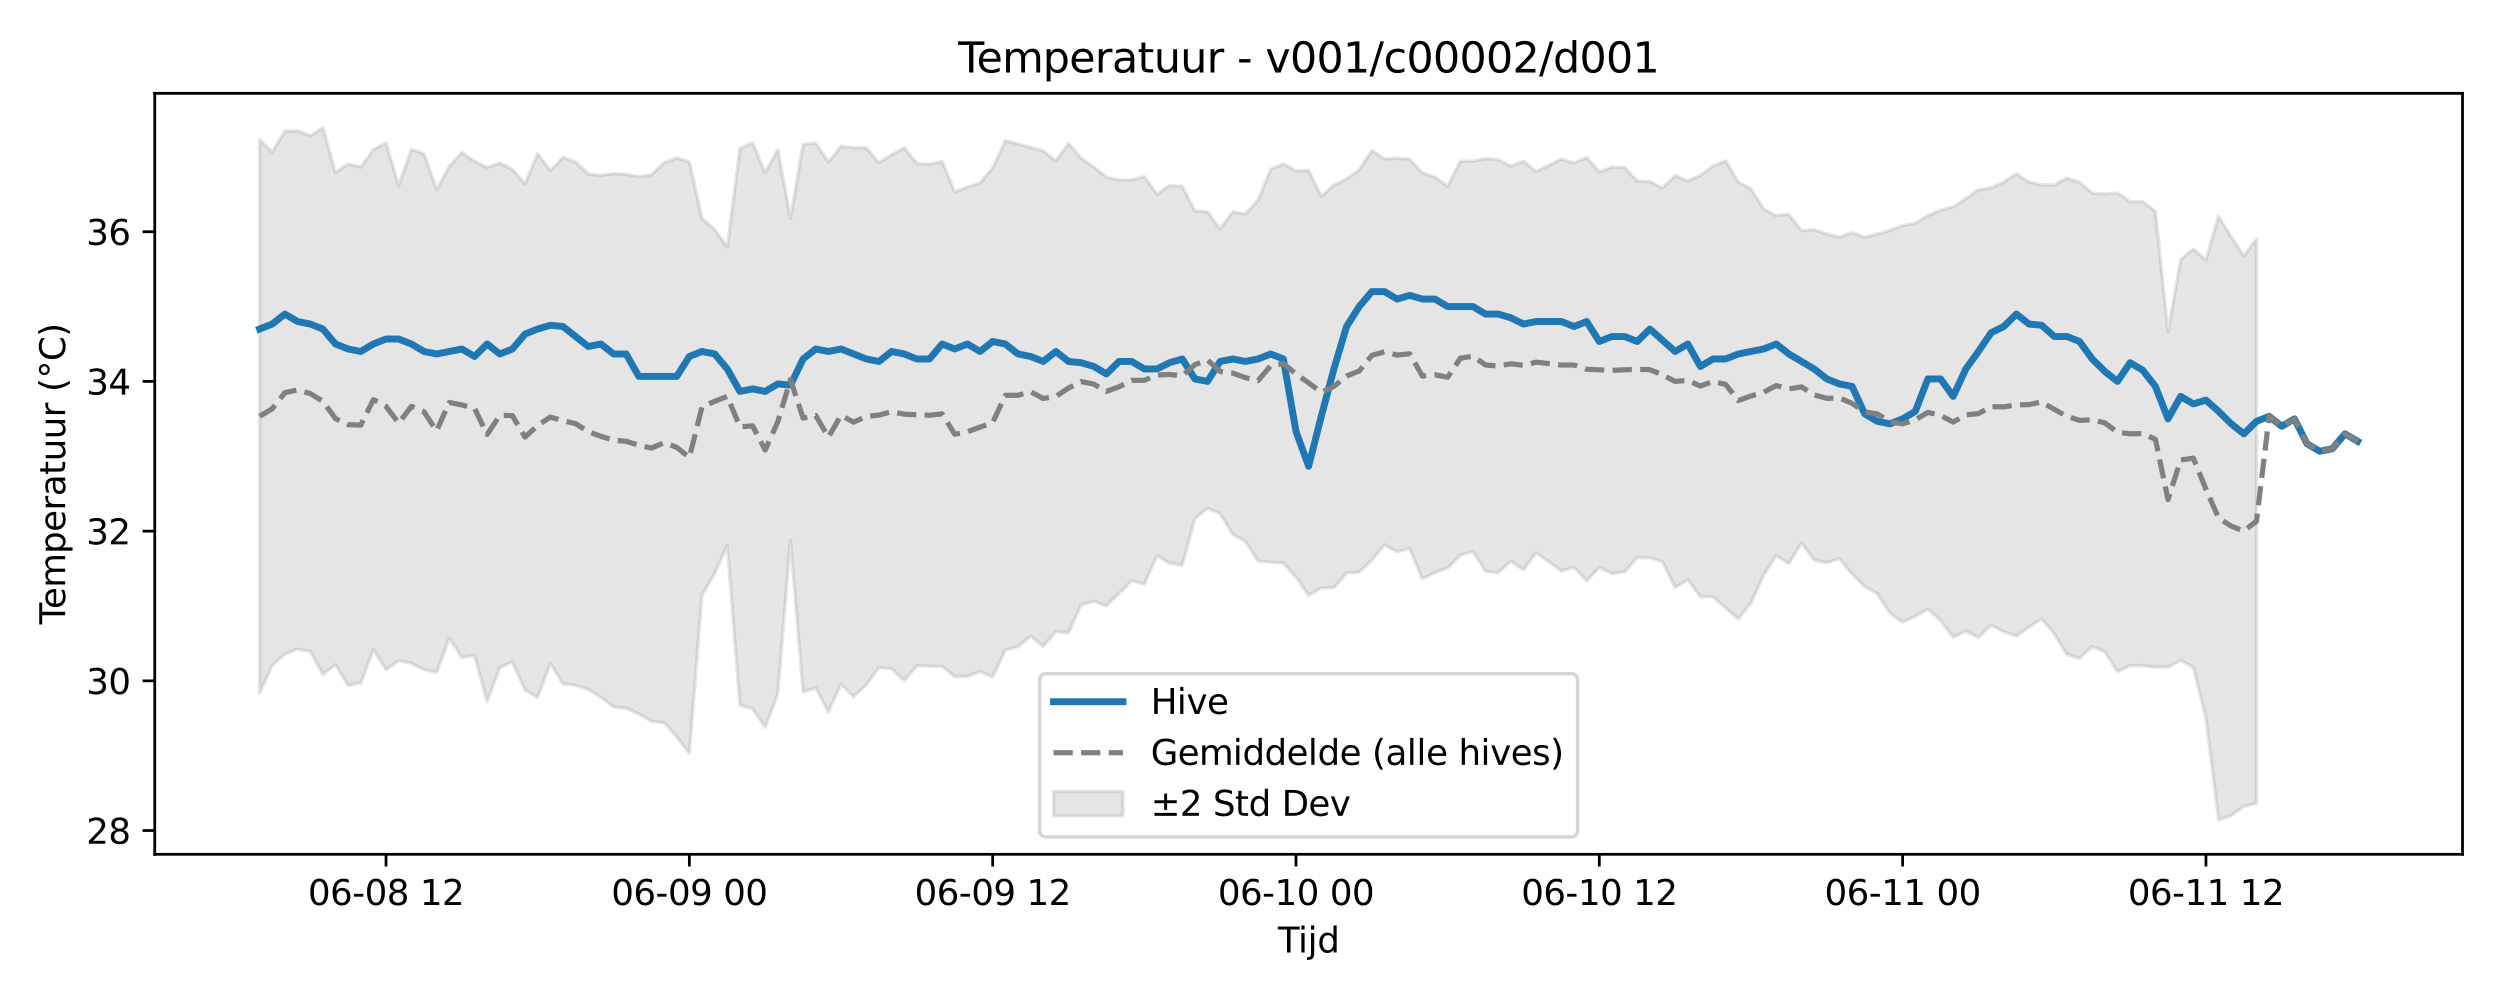 <?xml version="1.0" encoding="utf-8" standalone="no"?>
<!DOCTYPE svg PUBLIC "-//W3C//DTD SVG 1.1//EN"
  "http://www.w3.org/Graphics/SVG/1.1/DTD/svg11.dtd">
<svg xmlns:xlink="http://www.w3.org/1999/xlink" width="720pt" height="288pt" viewBox="0 0 720 288" xmlns="http://www.w3.org/2000/svg" version="1.1">
 <defs>
  <style type="text/css">*{stroke-linejoin: round; stroke-linecap: butt}</style>
 </defs>
 <g id="figure_1">
  <g id="patch_1">
   <path d="M 0 288 
L 720 288 
L 720 0 
L 0 0 
z
" style="fill: #ffffff"/>
  </g>
  <g id="axes_1">
   <g id="patch_2">
    <path d="M 44.57 246.04 
L 709.2 246.04 
L 709.2 26.88 
L 44.57 26.88 
z
" style="fill: #ffffff"/>
   </g>
   <g id="FillBetweenPolyCollection_1">
    <defs>
     <path id="md450baae7b" d="M 74.78 -247.809 
L 74.78 -88.374 
L 78.42 -96.366 
L 82.06 -99.604 
L 85.7 -101.057 
L 89.34 -100.384 
L 92.98 -93.75 
L 96.619 -96.549 
L 100.259 -90.624 
L 103.899 -91.283 
L 107.539 -100.94 
L 111.179 -95.145 
L 114.818 -97.7 
L 118.458 -96.965 
L 122.098 -95.154 
L 125.738 -94.365 
L 129.378 -104.158 
L 133.017 -98.689 
L 136.657 -99.285 
L 140.297 -86.003 
L 143.937 -95.742 
L 147.577 -97.385 
L 151.217 -89.191 
L 154.856 -87.175 
L 158.496 -96.954 
L 162.136 -91.046 
L 165.776 -90.617 
L 169.416 -89.451 
L 173.055 -87.188 
L 176.695 -84.41 
L 180.335 -84.016 
L 183.975 -82.432 
L 187.615 -80.244 
L 191.254 -79.873 
L 194.894 -75.818 
L 198.534 -71.072 
L 202.174 -116.576 
L 205.814 -122.868 
L 209.454 -130.845 
L 213.093 -84.968 
L 216.733 -83.912 
L 220.373 -78.514 
L 224.013 -88.223 
L 227.653 -132.304 
L 231.292 -88.758 
L 234.932 -89.88 
L 238.572 -82.897 
L 242.212 -90.944 
L 245.852 -87.365 
L 249.492 -90.765 
L 253.131 -95.772 
L 256.771 -95.409 
L 260.411 -91.973 
L 264.051 -96.275 
L 267.691 -96.131 
L 271.33 -96.09 
L 274.97 -93.211 
L 278.61 -93.193 
L 282.25 -94.614 
L 285.89 -93.004 
L 289.529 -100.811 
L 293.169 -101.747 
L 296.809 -104.8 
L 300.449 -101.888 
L 304.089 -106.054 
L 307.729 -105.772 
L 311.368 -113.769 
L 315.008 -114.844 
L 318.648 -113.541 
L 322.288 -117.058 
L 325.928 -120.711 
L 329.567 -119.788 
L 333.207 -127.951 
L 336.847 -125.769 
L 340.487 -125.259 
L 344.127 -138.651 
L 347.766 -141.638 
L 351.406 -140.023 
L 355.046 -134.087 
L 358.686 -132.098 
L 362.326 -126.425 
L 365.966 -126.077 
L 369.605 -125.807 
L 373.245 -121.829 
L 376.885 -116.571 
L 380.525 -118.634 
L 384.165 -118.713 
L 387.804 -122.986 
L 391.444 -123.212 
L 395.084 -126.67 
L 398.724 -131.095 
L 402.364 -129.101 
L 406.004 -130.03 
L 409.643 -121.243 
L 413.283 -123.111 
L 416.923 -124.385 
L 420.563 -128.099 
L 424.203 -129.235 
L 427.842 -123.451 
L 431.482 -123.076 
L 435.122 -126.36 
L 438.762 -123.924 
L 442.402 -128.808 
L 446.041 -126.18 
L 449.681 -123.59 
L 453.321 -124.662 
L 456.961 -120.688 
L 460.601 -124.59 
L 464.241 -122.833 
L 467.88 -123.305 
L 471.52 -127.413 
L 475.16 -127.391 
L 478.8 -126.241 
L 482.44 -118.819 
L 486.079 -121.052 
L 489.719 -116.141 
L 493.359 -116.103 
L 496.999 -112.882 
L 500.639 -109.724 
L 504.278 -114.333 
L 507.918 -122.322 
L 511.558 -128.009 
L 515.198 -125.705 
L 518.838 -131.599 
L 522.478 -126.697 
L 526.117 -125.943 
L 529.757 -127.1 
L 533.397 -122.686 
L 537.037 -119.08 
L 540.677 -117.002 
L 544.316 -111.377 
L 547.956 -108.81 
L 551.596 -110.49 
L 555.236 -112.572 
L 558.876 -109.266 
L 562.516 -104.45 
L 566.155 -106.262 
L 569.795 -104.389 
L 573.435 -107.936 
L 577.075 -106.091 
L 580.715 -104.816 
L 584.354 -107.419 
L 587.994 -109.758 
L 591.634 -105.5 
L 595.274 -99.505 
L 598.914 -98.389 
L 602.553 -101.781 
L 606.193 -100.297 
L 609.833 -94.557 
L 613.473 -96.251 
L 617.113 -96.343 
L 620.753 -95.822 
L 624.392 -95.906 
L 628.032 -97.785 
L 631.672 -95.85 
L 635.312 -81.116 
L 638.952 -51.922 
L 642.591 -53.143 
L 646.231 -55.771 
L 649.871 -56.613 
L 649.871 -219.209 
L 649.871 -219.209 
L 646.231 -214.302 
L 642.591 -219.804 
L 638.952 -225.697 
L 635.312 -213.15 
L 631.672 -216.26 
L 628.032 -213.248 
L 624.392 -192.371 
L 620.753 -227.138 
L 617.113 -229.923 
L 613.473 -229.872 
L 609.833 -232.428 
L 606.193 -232.15 
L 602.553 -232.39 
L 598.914 -235.494 
L 595.274 -236.677 
L 591.634 -234.707 
L 587.994 -234.76 
L 584.354 -235.518 
L 580.715 -237.978 
L 577.075 -235.553 
L 573.435 -233.852 
L 569.795 -233.375 
L 566.155 -230.783 
L 562.516 -228.428 
L 558.876 -227.491 
L 555.236 -225.91 
L 551.596 -223.681 
L 547.956 -223.062 
L 544.316 -221.644 
L 540.677 -220.618 
L 537.037 -219.69 
L 533.397 -220.97 
L 529.757 -219.718 
L 526.117 -220.587 
L 522.478 -221.845 
L 518.838 -221.543 
L 515.198 -226.286 
L 511.558 -225.899 
L 507.918 -227.754 
L 504.278 -233.587 
L 500.639 -235.561 
L 496.999 -241.676 
L 493.359 -240.2 
L 489.719 -237.493 
L 486.079 -235.867 
L 482.44 -237.484 
L 478.8 -233.861 
L 475.16 -235.687 
L 471.52 -235.871 
L 467.88 -239.774 
L 464.241 -239.834 
L 460.601 -238.488 
L 456.961 -242.595 
L 453.321 -241.085 
L 449.681 -242.158 
L 446.041 -240.389 
L 442.402 -238.582 
L 438.762 -241.618 
L 435.122 -240.106 
L 431.482 -242.056 
L 427.842 -242.297 
L 424.203 -241.645 
L 420.563 -241.549 
L 416.923 -234.313 
L 413.283 -237.025 
L 409.643 -238.174 
L 406.004 -242.185 
L 402.364 -242.395 
L 398.724 -242.249 
L 395.084 -244.621 
L 391.444 -239.079 
L 387.804 -236.431 
L 384.165 -234.716 
L 380.525 -231.441 
L 376.885 -238.911 
L 373.245 -238.785 
L 369.605 -240.761 
L 365.966 -239.26 
L 362.326 -230.357 
L 358.686 -226.361 
L 355.046 -227.007 
L 351.406 -222.029 
L 347.766 -226.983 
L 344.127 -227.301 
L 340.487 -234.329 
L 336.847 -234.538 
L 333.207 -232.048 
L 329.567 -237.131 
L 325.928 -236.208 
L 322.288 -236.165 
L 318.648 -237.014 
L 315.008 -239.919 
L 311.368 -242.432 
L 307.729 -246.698 
L 304.089 -241.626 
L 300.449 -244.56 
L 296.809 -245.549 
L 293.169 -246.55 
L 289.529 -247.485 
L 285.89 -239.586 
L 282.25 -235.341 
L 278.61 -234.128 
L 274.97 -232.672 
L 271.33 -241.53 
L 267.691 -240.668 
L 264.051 -240.934 
L 260.411 -245.442 
L 256.771 -243.443 
L 253.131 -241.129 
L 249.492 -245.418 
L 245.852 -245.465 
L 242.212 -245.855 
L 238.572 -241.31 
L 234.932 -246.816 
L 231.292 -246.398 
L 227.653 -225.077 
L 224.013 -244.88 
L 220.373 -238.268 
L 216.733 -246.83 
L 213.093 -245.158 
L 209.454 -216.835 
L 205.814 -221.938 
L 202.174 -225.068 
L 198.534 -241.398 
L 194.894 -242.503 
L 191.254 -241.116 
L 187.615 -237.666 
L 183.975 -237.12 
L 180.335 -237.795 
L 176.695 -238.017 
L 173.055 -237.498 
L 169.416 -237.903 
L 165.776 -241.357 
L 162.136 -242.673 
L 158.496 -238.818 
L 154.856 -243.772 
L 151.217 -235.015 
L 147.577 -239.208 
L 143.937 -241.057 
L 140.297 -239.761 
L 136.657 -241.517 
L 133.017 -244.064 
L 129.378 -240.032 
L 125.738 -233.435 
L 122.098 -243.698 
L 118.458 -244.967 
L 114.818 -234.53 
L 111.179 -246.787 
L 107.539 -244.893 
L 103.899 -239.869 
L 100.259 -240.769 
L 96.619 -238.316 
L 92.98 -251.158 
L 89.34 -248.938 
L 85.7 -250.318 
L 82.06 -250.232 
L 78.42 -244.248 
L 74.78 -247.809 
z
" style="stroke: #808080; stroke-opacity: 0.2"/>
    </defs>
    <g clip-path="url(#p4d5b5f838b)">
     <use xlink:href="#md450baae7b" x="0" y="288" style="fill: #808080; fill-opacity: 0.2; stroke: #808080; stroke-opacity: 0.2"/>
    </g>
   </g>
   <g id="matplotlib.axis_1">
    <g id="xtick_1">
     <g id="line2d_1">
      <defs>
       <path id="m2923497425" d="M 0 0 
L 0 3.5 
" style="stroke: #000000; stroke-width: 0.8"/>
      </defs>
      <g>
       <use xlink:href="#m2923497425" x="111.179" y="246.04" style="stroke: #000000; stroke-width: 0.8"/>
      </g>
     </g>
     <g id="text_1">
      <!-- 06-08 12 -->
      <g transform="translate(88.698 260.638) scale(0.1 -0.1)">
       <defs>
        <path id="DejaVuSans-30" d="M 2034 4250 
Q 1547 4250 1301 3770 
Q 1056 3291 1056 2328 
Q 1056 1369 1301 889 
Q 1547 409 2034 409 
Q 2525 409 2770 889 
Q 3016 1369 3016 2328 
Q 3016 3291 2770 3770 
Q 2525 4250 2034 4250 
z
M 2034 4750 
Q 2819 4750 3233 4129 
Q 3647 3509 3647 2328 
Q 3647 1150 3233 529 
Q 2819 -91 2034 -91 
Q 1250 -91 836 529 
Q 422 1150 422 2328 
Q 422 3509 836 4129 
Q 1250 4750 2034 4750 
z
" transform="scale(0.016)"/>
        <path id="DejaVuSans-36" d="M 2113 2584 
Q 1688 2584 1439 2293 
Q 1191 2003 1191 1497 
Q 1191 994 1439 701 
Q 1688 409 2113 409 
Q 2538 409 2786 701 
Q 3034 994 3034 1497 
Q 3034 2003 2786 2293 
Q 2538 2584 2113 2584 
z
M 3366 4563 
L 3366 3988 
Q 3128 4100 2886 4159 
Q 2644 4219 2406 4219 
Q 1781 4219 1451 3797 
Q 1122 3375 1075 2522 
Q 1259 2794 1537 2939 
Q 1816 3084 2150 3084 
Q 2853 3084 3261 2657 
Q 3669 2231 3669 1497 
Q 3669 778 3244 343 
Q 2819 -91 2113 -91 
Q 1303 -91 875 529 
Q 447 1150 447 2328 
Q 447 3434 972 4092 
Q 1497 4750 2381 4750 
Q 2619 4750 2861 4703 
Q 3103 4656 3366 4563 
z
" transform="scale(0.016)"/>
        <path id="DejaVuSans-2d" d="M 313 2009 
L 1997 2009 
L 1997 1497 
L 313 1497 
L 313 2009 
z
" transform="scale(0.016)"/>
        <path id="DejaVuSans-38" d="M 2034 2216 
Q 1584 2216 1326 1975 
Q 1069 1734 1069 1313 
Q 1069 891 1326 650 
Q 1584 409 2034 409 
Q 2484 409 2743 651 
Q 3003 894 3003 1313 
Q 3003 1734 2745 1975 
Q 2488 2216 2034 2216 
z
M 1403 2484 
Q 997 2584 770 2862 
Q 544 3141 544 3541 
Q 544 4100 942 4425 
Q 1341 4750 2034 4750 
Q 2731 4750 3128 4425 
Q 3525 4100 3525 3541 
Q 3525 3141 3298 2862 
Q 3072 2584 2669 2484 
Q 3125 2378 3379 2068 
Q 3634 1759 3634 1313 
Q 3634 634 3220 271 
Q 2806 -91 2034 -91 
Q 1263 -91 848 271 
Q 434 634 434 1313 
Q 434 1759 690 2068 
Q 947 2378 1403 2484 
z
M 1172 3481 
Q 1172 3119 1398 2916 
Q 1625 2713 2034 2713 
Q 2441 2713 2670 2916 
Q 2900 3119 2900 3481 
Q 2900 3844 2670 4047 
Q 2441 4250 2034 4250 
Q 1625 4250 1398 4047 
Q 1172 3844 1172 3481 
z
" transform="scale(0.016)"/>
        <path id="DejaVuSans-20" transform="scale(0.016)"/>
        <path id="DejaVuSans-31" d="M 794 531 
L 1825 531 
L 1825 4091 
L 703 3866 
L 703 4441 
L 1819 4666 
L 2450 4666 
L 2450 531 
L 3481 531 
L 3481 0 
L 794 0 
L 794 531 
z
" transform="scale(0.016)"/>
        <path id="DejaVuSans-32" d="M 1228 531 
L 3431 531 
L 3431 0 
L 469 0 
L 469 531 
Q 828 903 1448 1529 
Q 2069 2156 2228 2338 
Q 2531 2678 2651 2914 
Q 2772 3150 2772 3378 
Q 2772 3750 2511 3984 
Q 2250 4219 1831 4219 
Q 1534 4219 1204 4116 
Q 875 4013 500 3803 
L 500 4441 
Q 881 4594 1212 4672 
Q 1544 4750 1819 4750 
Q 2544 4750 2975 4387 
Q 3406 4025 3406 3419 
Q 3406 3131 3298 2873 
Q 3191 2616 2906 2266 
Q 2828 2175 2409 1742 
Q 1991 1309 1228 531 
z
" transform="scale(0.016)"/>
       </defs>
       <use xlink:href="#DejaVuSans-30"/>
       <use xlink:href="#DejaVuSans-36" transform="translate(63.623 0)"/>
       <use xlink:href="#DejaVuSans-2d" transform="translate(127.246 0)"/>
       <use xlink:href="#DejaVuSans-30" transform="translate(163.33 0)"/>
       <use xlink:href="#DejaVuSans-38" transform="translate(226.953 0)"/>
       <use xlink:href="#DejaVuSans-20" transform="translate(290.576 0)"/>
       <use xlink:href="#DejaVuSans-31" transform="translate(322.363 0)"/>
       <use xlink:href="#DejaVuSans-32" transform="translate(385.986 0)"/>
      </g>
     </g>
    </g>
    <g id="xtick_2">
     <g id="line2d_2">
      <g>
       <use xlink:href="#m2923497425" x="198.534" y="246.04" style="stroke: #000000; stroke-width: 0.8"/>
      </g>
     </g>
     <g id="text_2">
      <!-- 06-09 00 -->
      <g transform="translate(176.054 260.638) scale(0.1 -0.1)">
       <defs>
        <path id="DejaVuSans-39" d="M 703 97 
L 703 672 
Q 941 559 1184 500 
Q 1428 441 1663 441 
Q 2288 441 2617 861 
Q 2947 1281 2994 2138 
Q 2813 1869 2534 1725 
Q 2256 1581 1919 1581 
Q 1219 1581 811 2004 
Q 403 2428 403 3163 
Q 403 3881 828 4315 
Q 1253 4750 1959 4750 
Q 2769 4750 3195 4129 
Q 3622 3509 3622 2328 
Q 3622 1225 3098 567 
Q 2575 -91 1691 -91 
Q 1453 -91 1209 -44 
Q 966 3 703 97 
z
M 1959 2075 
Q 2384 2075 2632 2365 
Q 2881 2656 2881 3163 
Q 2881 3666 2632 3958 
Q 2384 4250 1959 4250 
Q 1534 4250 1286 3958 
Q 1038 3666 1038 3163 
Q 1038 2656 1286 2365 
Q 1534 2075 1959 2075 
z
" transform="scale(0.016)"/>
       </defs>
       <use xlink:href="#DejaVuSans-30"/>
       <use xlink:href="#DejaVuSans-36" transform="translate(63.623 0)"/>
       <use xlink:href="#DejaVuSans-2d" transform="translate(127.246 0)"/>
       <use xlink:href="#DejaVuSans-30" transform="translate(163.33 0)"/>
       <use xlink:href="#DejaVuSans-39" transform="translate(226.953 0)"/>
       <use xlink:href="#DejaVuSans-20" transform="translate(290.576 0)"/>
       <use xlink:href="#DejaVuSans-30" transform="translate(322.363 0)"/>
       <use xlink:href="#DejaVuSans-30" transform="translate(385.986 0)"/>
      </g>
     </g>
    </g>
    <g id="xtick_3">
     <g id="line2d_3">
      <g>
       <use xlink:href="#m2923497425" x="285.89" y="246.04" style="stroke: #000000; stroke-width: 0.8"/>
      </g>
     </g>
     <g id="text_3">
      <!-- 06-09 12 -->
      <g transform="translate(263.409 260.638) scale(0.1 -0.1)">
       <use xlink:href="#DejaVuSans-30"/>
       <use xlink:href="#DejaVuSans-36" transform="translate(63.623 0)"/>
       <use xlink:href="#DejaVuSans-2d" transform="translate(127.246 0)"/>
       <use xlink:href="#DejaVuSans-30" transform="translate(163.33 0)"/>
       <use xlink:href="#DejaVuSans-39" transform="translate(226.953 0)"/>
       <use xlink:href="#DejaVuSans-20" transform="translate(290.576 0)"/>
       <use xlink:href="#DejaVuSans-31" transform="translate(322.363 0)"/>
       <use xlink:href="#DejaVuSans-32" transform="translate(385.986 0)"/>
      </g>
     </g>
    </g>
    <g id="xtick_4">
     <g id="line2d_4">
      <g>
       <use xlink:href="#m2923497425" x="373.245" y="246.04" style="stroke: #000000; stroke-width: 0.8"/>
      </g>
     </g>
     <g id="text_4">
      <!-- 06-10 00 -->
      <g transform="translate(350.765 260.638) scale(0.1 -0.1)">
       <use xlink:href="#DejaVuSans-30"/>
       <use xlink:href="#DejaVuSans-36" transform="translate(63.623 0)"/>
       <use xlink:href="#DejaVuSans-2d" transform="translate(127.246 0)"/>
       <use xlink:href="#DejaVuSans-31" transform="translate(163.33 0)"/>
       <use xlink:href="#DejaVuSans-30" transform="translate(226.953 0)"/>
       <use xlink:href="#DejaVuSans-20" transform="translate(290.576 0)"/>
       <use xlink:href="#DejaVuSans-30" transform="translate(322.363 0)"/>
       <use xlink:href="#DejaVuSans-30" transform="translate(385.986 0)"/>
      </g>
     </g>
    </g>
    <g id="xtick_5">
     <g id="line2d_5">
      <g>
       <use xlink:href="#m2923497425" x="460.601" y="246.04" style="stroke: #000000; stroke-width: 0.8"/>
      </g>
     </g>
     <g id="text_5">
      <!-- 06-10 12 -->
      <g transform="translate(438.12 260.638) scale(0.1 -0.1)">
       <use xlink:href="#DejaVuSans-30"/>
       <use xlink:href="#DejaVuSans-36" transform="translate(63.623 0)"/>
       <use xlink:href="#DejaVuSans-2d" transform="translate(127.246 0)"/>
       <use xlink:href="#DejaVuSans-31" transform="translate(163.33 0)"/>
       <use xlink:href="#DejaVuSans-30" transform="translate(226.953 0)"/>
       <use xlink:href="#DejaVuSans-20" transform="translate(290.576 0)"/>
       <use xlink:href="#DejaVuSans-31" transform="translate(322.363 0)"/>
       <use xlink:href="#DejaVuSans-32" transform="translate(385.986 0)"/>
      </g>
     </g>
    </g>
    <g id="xtick_6">
     <g id="line2d_6">
      <g>
       <use xlink:href="#m2923497425" x="547.956" y="246.04" style="stroke: #000000; stroke-width: 0.8"/>
      </g>
     </g>
     <g id="text_6">
      <!-- 06-11 00 -->
      <g transform="translate(525.476 260.638) scale(0.1 -0.1)">
       <use xlink:href="#DejaVuSans-30"/>
       <use xlink:href="#DejaVuSans-36" transform="translate(63.623 0)"/>
       <use xlink:href="#DejaVuSans-2d" transform="translate(127.246 0)"/>
       <use xlink:href="#DejaVuSans-31" transform="translate(163.33 0)"/>
       <use xlink:href="#DejaVuSans-31" transform="translate(226.953 0)"/>
       <use xlink:href="#DejaVuSans-20" transform="translate(290.576 0)"/>
       <use xlink:href="#DejaVuSans-30" transform="translate(322.363 0)"/>
       <use xlink:href="#DejaVuSans-30" transform="translate(385.986 0)"/>
      </g>
     </g>
    </g>
    <g id="xtick_7">
     <g id="line2d_7">
      <g>
       <use xlink:href="#m2923497425" x="635.312" y="246.04" style="stroke: #000000; stroke-width: 0.8"/>
      </g>
     </g>
     <g id="text_7">
      <!-- 06-11 12 -->
      <g transform="translate(612.831 260.638) scale(0.1 -0.1)">
       <use xlink:href="#DejaVuSans-30"/>
       <use xlink:href="#DejaVuSans-36" transform="translate(63.623 0)"/>
       <use xlink:href="#DejaVuSans-2d" transform="translate(127.246 0)"/>
       <use xlink:href="#DejaVuSans-31" transform="translate(163.33 0)"/>
       <use xlink:href="#DejaVuSans-31" transform="translate(226.953 0)"/>
       <use xlink:href="#DejaVuSans-20" transform="translate(290.576 0)"/>
       <use xlink:href="#DejaVuSans-31" transform="translate(322.363 0)"/>
       <use xlink:href="#DejaVuSans-32" transform="translate(385.986 0)"/>
      </g>
     </g>
    </g>
    <g id="text_8">
     <!-- Tijd -->
     <g transform="translate(368.035 274.317) scale(0.1 -0.1)">
      <defs>
       <path id="DejaVuSans-54" d="M -19 4666 
L 3928 4666 
L 3928 4134 
L 2272 4134 
L 2272 0 
L 1638 0 
L 1638 4134 
L -19 4134 
L -19 4666 
z
" transform="scale(0.016)"/>
       <path id="DejaVuSans-69" d="M 603 3500 
L 1178 3500 
L 1178 0 
L 603 0 
L 603 3500 
z
M 603 4863 
L 1178 4863 
L 1178 4134 
L 603 4134 
L 603 4863 
z
" transform="scale(0.016)"/>
       <path id="DejaVuSans-6a" d="M 603 3500 
L 1178 3500 
L 1178 -63 
Q 1178 -731 923 -1031 
Q 669 -1331 103 -1331 
L -116 -1331 
L -116 -844 
L 38 -844 
Q 366 -844 484 -692 
Q 603 -541 603 -63 
L 603 3500 
z
M 603 4863 
L 1178 4863 
L 1178 4134 
L 603 4134 
L 603 4863 
z
" transform="scale(0.016)"/>
       <path id="DejaVuSans-64" d="M 2906 2969 
L 2906 4863 
L 3481 4863 
L 3481 0 
L 2906 0 
L 2906 525 
Q 2725 213 2448 61 
Q 2172 -91 1784 -91 
Q 1150 -91 751 415 
Q 353 922 353 1747 
Q 353 2572 751 3078 
Q 1150 3584 1784 3584 
Q 2172 3584 2448 3432 
Q 2725 3281 2906 2969 
z
M 947 1747 
Q 947 1113 1208 752 
Q 1469 391 1925 391 
Q 2381 391 2643 752 
Q 2906 1113 2906 1747 
Q 2906 2381 2643 2742 
Q 2381 3103 1925 3103 
Q 1469 3103 1208 2742 
Q 947 2381 947 1747 
z
" transform="scale(0.016)"/>
      </defs>
      <use xlink:href="#DejaVuSans-54"/>
      <use xlink:href="#DejaVuSans-69" transform="translate(57.959 0)"/>
      <use xlink:href="#DejaVuSans-6a" transform="translate(85.742 0)"/>
      <use xlink:href="#DejaVuSans-64" transform="translate(113.525 0)"/>
     </g>
    </g>
   </g>
   <g id="matplotlib.axis_2">
    <g id="ytick_1">
     <g id="line2d_8">
      <defs>
       <path id="m3aa107955c" d="M 0 0 
L -3.5 0 
" style="stroke: #000000; stroke-width: 0.8"/>
      </defs>
      <g>
       <use xlink:href="#m3aa107955c" x="44.57" y="239.193" style="stroke: #000000; stroke-width: 0.8"/>
      </g>
     </g>
     <g id="text_9">
      <!-- 28 -->
      <g transform="translate(24.845 242.992) scale(0.1 -0.1)">
       <use xlink:href="#DejaVuSans-32"/>
       <use xlink:href="#DejaVuSans-38" transform="translate(63.623 0)"/>
      </g>
     </g>
    </g>
    <g id="ytick_2">
     <g id="line2d_9">
      <g>
       <use xlink:href="#m3aa107955c" x="44.57" y="196.078" style="stroke: #000000; stroke-width: 0.8"/>
      </g>
     </g>
     <g id="text_10">
      <!-- 30 -->
      <g transform="translate(24.845 199.877) scale(0.1 -0.1)">
       <defs>
        <path id="DejaVuSans-33" d="M 2597 2516 
Q 3050 2419 3304 2112 
Q 3559 1806 3559 1356 
Q 3559 666 3084 287 
Q 2609 -91 1734 -91 
Q 1441 -91 1130 -33 
Q 819 25 488 141 
L 488 750 
Q 750 597 1062 519 
Q 1375 441 1716 441 
Q 2309 441 2620 675 
Q 2931 909 2931 1356 
Q 2931 1769 2642 2001 
Q 2353 2234 1838 2234 
L 1294 2234 
L 1294 2753 
L 1863 2753 
Q 2328 2753 2575 2939 
Q 2822 3125 2822 3475 
Q 2822 3834 2567 4026 
Q 2313 4219 1838 4219 
Q 1578 4219 1281 4162 
Q 984 4106 628 3988 
L 628 4550 
Q 988 4650 1302 4700 
Q 1616 4750 1894 4750 
Q 2613 4750 3031 4423 
Q 3450 4097 3450 3541 
Q 3450 3153 3228 2886 
Q 3006 2619 2597 2516 
z
" transform="scale(0.016)"/>
       </defs>
       <use xlink:href="#DejaVuSans-33"/>
       <use xlink:href="#DejaVuSans-30" transform="translate(63.623 0)"/>
      </g>
     </g>
    </g>
    <g id="ytick_3">
     <g id="line2d_10">
      <g>
       <use xlink:href="#m3aa107955c" x="44.57" y="152.963" style="stroke: #000000; stroke-width: 0.8"/>
      </g>
     </g>
     <g id="text_11">
      <!-- 32 -->
      <g transform="translate(24.845 156.763) scale(0.1 -0.1)">
       <use xlink:href="#DejaVuSans-33"/>
       <use xlink:href="#DejaVuSans-32" transform="translate(63.623 0)"/>
      </g>
     </g>
    </g>
    <g id="ytick_4">
     <g id="line2d_11">
      <g>
       <use xlink:href="#m3aa107955c" x="44.57" y="109.848" style="stroke: #000000; stroke-width: 0.8"/>
      </g>
     </g>
     <g id="text_12">
      <!-- 34 -->
      <g transform="translate(24.845 113.648) scale(0.1 -0.1)">
       <defs>
        <path id="DejaVuSans-34" d="M 2419 4116 
L 825 1625 
L 2419 1625 
L 2419 4116 
z
M 2253 4666 
L 3047 4666 
L 3047 1625 
L 3713 1625 
L 3713 1100 
L 3047 1100 
L 3047 0 
L 2419 0 
L 2419 1100 
L 313 1100 
L 313 1709 
L 2253 4666 
z
" transform="scale(0.016)"/>
       </defs>
       <use xlink:href="#DejaVuSans-33"/>
       <use xlink:href="#DejaVuSans-34" transform="translate(63.623 0)"/>
      </g>
     </g>
    </g>
    <g id="ytick_5">
     <g id="line2d_12">
      <g>
       <use xlink:href="#m3aa107955c" x="44.57" y="66.734" style="stroke: #000000; stroke-width: 0.8"/>
      </g>
     </g>
     <g id="text_13">
      <!-- 36 -->
      <g transform="translate(24.845 70.533) scale(0.1 -0.1)">
       <use xlink:href="#DejaVuSans-33"/>
       <use xlink:href="#DejaVuSans-36" transform="translate(63.623 0)"/>
      </g>
     </g>
    </g>
    <g id="text_14">
     <!-- Temperatuur (°C) -->
     <g transform="translate(18.765 179.816) rotate(-90) scale(0.1 -0.1)">
      <defs>
       <path id="DejaVuSans-65" d="M 3597 1894 
L 3597 1613 
L 953 1613 
Q 991 1019 1311 708 
Q 1631 397 2203 397 
Q 2534 397 2845 478 
Q 3156 559 3463 722 
L 3463 178 
Q 3153 47 2828 -22 
Q 2503 -91 2169 -91 
Q 1331 -91 842 396 
Q 353 884 353 1716 
Q 353 2575 817 3079 
Q 1281 3584 2069 3584 
Q 2775 3584 3186 3129 
Q 3597 2675 3597 1894 
z
M 3022 2063 
Q 3016 2534 2758 2815 
Q 2500 3097 2075 3097 
Q 1594 3097 1305 2825 
Q 1016 2553 972 2059 
L 3022 2063 
z
" transform="scale(0.016)"/>
       <path id="DejaVuSans-6d" d="M 3328 2828 
Q 3544 3216 3844 3400 
Q 4144 3584 4550 3584 
Q 5097 3584 5394 3201 
Q 5691 2819 5691 2113 
L 5691 0 
L 5113 0 
L 5113 2094 
Q 5113 2597 4934 2840 
Q 4756 3084 4391 3084 
Q 3944 3084 3684 2787 
Q 3425 2491 3425 1978 
L 3425 0 
L 2847 0 
L 2847 2094 
Q 2847 2600 2669 2842 
Q 2491 3084 2119 3084 
Q 1678 3084 1418 2786 
Q 1159 2488 1159 1978 
L 1159 0 
L 581 0 
L 581 3500 
L 1159 3500 
L 1159 2956 
Q 1356 3278 1631 3431 
Q 1906 3584 2284 3584 
Q 2666 3584 2933 3390 
Q 3200 3197 3328 2828 
z
" transform="scale(0.016)"/>
       <path id="DejaVuSans-70" d="M 1159 525 
L 1159 -1331 
L 581 -1331 
L 581 3500 
L 1159 3500 
L 1159 2969 
Q 1341 3281 1617 3432 
Q 1894 3584 2278 3584 
Q 2916 3584 3314 3078 
Q 3713 2572 3713 1747 
Q 3713 922 3314 415 
Q 2916 -91 2278 -91 
Q 1894 -91 1617 61 
Q 1341 213 1159 525 
z
M 3116 1747 
Q 3116 2381 2855 2742 
Q 2594 3103 2138 3103 
Q 1681 3103 1420 2742 
Q 1159 2381 1159 1747 
Q 1159 1113 1420 752 
Q 1681 391 2138 391 
Q 2594 391 2855 752 
Q 3116 1113 3116 1747 
z
" transform="scale(0.016)"/>
       <path id="DejaVuSans-72" d="M 2631 2963 
Q 2534 3019 2420 3045 
Q 2306 3072 2169 3072 
Q 1681 3072 1420 2755 
Q 1159 2438 1159 1844 
L 1159 0 
L 581 0 
L 581 3500 
L 1159 3500 
L 1159 2956 
Q 1341 3275 1631 3429 
Q 1922 3584 2338 3584 
Q 2397 3584 2469 3576 
Q 2541 3569 2628 3553 
L 2631 2963 
z
" transform="scale(0.016)"/>
       <path id="DejaVuSans-61" d="M 2194 1759 
Q 1497 1759 1228 1600 
Q 959 1441 959 1056 
Q 959 750 1161 570 
Q 1363 391 1709 391 
Q 2188 391 2477 730 
Q 2766 1069 2766 1631 
L 2766 1759 
L 2194 1759 
z
M 3341 1997 
L 3341 0 
L 2766 0 
L 2766 531 
Q 2569 213 2275 61 
Q 1981 -91 1556 -91 
Q 1019 -91 701 211 
Q 384 513 384 1019 
Q 384 1609 779 1909 
Q 1175 2209 1959 2209 
L 2766 2209 
L 2766 2266 
Q 2766 2663 2505 2880 
Q 2244 3097 1772 3097 
Q 1472 3097 1187 3025 
Q 903 2953 641 2809 
L 641 3341 
Q 956 3463 1253 3523 
Q 1550 3584 1831 3584 
Q 2591 3584 2966 3190 
Q 3341 2797 3341 1997 
z
" transform="scale(0.016)"/>
       <path id="DejaVuSans-74" d="M 1172 4494 
L 1172 3500 
L 2356 3500 
L 2356 3053 
L 1172 3053 
L 1172 1153 
Q 1172 725 1289 603 
Q 1406 481 1766 481 
L 2356 481 
L 2356 0 
L 1766 0 
Q 1100 0 847 248 
Q 594 497 594 1153 
L 594 3053 
L 172 3053 
L 172 3500 
L 594 3500 
L 594 4494 
L 1172 4494 
z
" transform="scale(0.016)"/>
       <path id="DejaVuSans-75" d="M 544 1381 
L 544 3500 
L 1119 3500 
L 1119 1403 
Q 1119 906 1312 657 
Q 1506 409 1894 409 
Q 2359 409 2629 706 
Q 2900 1003 2900 1516 
L 2900 3500 
L 3475 3500 
L 3475 0 
L 2900 0 
L 2900 538 
Q 2691 219 2414 64 
Q 2138 -91 1772 -91 
Q 1169 -91 856 284 
Q 544 659 544 1381 
z
M 1991 3584 
L 1991 3584 
z
" transform="scale(0.016)"/>
       <path id="DejaVuSans-28" d="M 1984 4856 
Q 1566 4138 1362 3434 
Q 1159 2731 1159 2009 
Q 1159 1288 1364 580 
Q 1569 -128 1984 -844 
L 1484 -844 
Q 1016 -109 783 600 
Q 550 1309 550 2009 
Q 550 2706 781 3412 
Q 1013 4119 1484 4856 
L 1984 4856 
z
" transform="scale(0.016)"/>
       <path id="DejaVuSans-b0" d="M 1600 4347 
Q 1350 4347 1178 4173 
Q 1006 4000 1006 3750 
Q 1006 3503 1178 3333 
Q 1350 3163 1600 3163 
Q 1850 3163 2022 3333 
Q 2194 3503 2194 3750 
Q 2194 3997 2020 4172 
Q 1847 4347 1600 4347 
z
M 1600 4750 
Q 1800 4750 1984 4673 
Q 2169 4597 2303 4453 
Q 2447 4313 2519 4134 
Q 2591 3956 2591 3750 
Q 2591 3338 2302 3052 
Q 2013 2766 1594 2766 
Q 1172 2766 890 3047 
Q 609 3328 609 3750 
Q 609 4169 896 4459 
Q 1184 4750 1600 4750 
z
" transform="scale(0.016)"/>
       <path id="DejaVuSans-43" d="M 4122 4306 
L 4122 3641 
Q 3803 3938 3442 4084 
Q 3081 4231 2675 4231 
Q 1875 4231 1450 3742 
Q 1025 3253 1025 2328 
Q 1025 1406 1450 917 
Q 1875 428 2675 428 
Q 3081 428 3442 575 
Q 3803 722 4122 1019 
L 4122 359 
Q 3791 134 3420 21 
Q 3050 -91 2638 -91 
Q 1578 -91 968 557 
Q 359 1206 359 2328 
Q 359 3453 968 4101 
Q 1578 4750 2638 4750 
Q 3056 4750 3426 4639 
Q 3797 4528 4122 4306 
z
" transform="scale(0.016)"/>
       <path id="DejaVuSans-29" d="M 513 4856 
L 1013 4856 
Q 1481 4119 1714 3412 
Q 1947 2706 1947 2009 
Q 1947 1309 1714 600 
Q 1481 -109 1013 -844 
L 513 -844 
Q 928 -128 1133 580 
Q 1338 1288 1338 2009 
Q 1338 2731 1133 3434 
Q 928 4138 513 4856 
z
" transform="scale(0.016)"/>
      </defs>
      <use xlink:href="#DejaVuSans-54"/>
      <use xlink:href="#DejaVuSans-65" transform="translate(44.084 0)"/>
      <use xlink:href="#DejaVuSans-6d" transform="translate(105.607 0)"/>
      <use xlink:href="#DejaVuSans-70" transform="translate(203.02 0)"/>
      <use xlink:href="#DejaVuSans-65" transform="translate(266.496 0)"/>
      <use xlink:href="#DejaVuSans-72" transform="translate(328.02 0)"/>
      <use xlink:href="#DejaVuSans-61" transform="translate(369.133 0)"/>
      <use xlink:href="#DejaVuSans-74" transform="translate(430.412 0)"/>
      <use xlink:href="#DejaVuSans-75" transform="translate(469.621 0)"/>
      <use xlink:href="#DejaVuSans-75" transform="translate(533 0)"/>
      <use xlink:href="#DejaVuSans-72" transform="translate(596.379 0)"/>
      <use xlink:href="#DejaVuSans-20" transform="translate(637.492 0)"/>
      <use xlink:href="#DejaVuSans-28" transform="translate(669.279 0)"/>
      <use xlink:href="#DejaVuSans-b0" transform="translate(708.293 0)"/>
      <use xlink:href="#DejaVuSans-43" transform="translate(758.293 0)"/>
      <use xlink:href="#DejaVuSans-29" transform="translate(828.117 0)"/>
     </g>
    </g>
   </g>
   <g id="line2d_13">
    <path d="M 74.78 94.758 
L 78.42 93.321 
L 82.06 90.447 
L 85.7 92.603 
L 89.34 93.321 
L 92.98 94.758 
L 96.619 99.07 
L 100.259 100.507 
L 103.899 101.225 
L 107.539 99.07 
L 111.179 97.633 
L 114.818 97.633 
L 118.458 99.07 
L 122.098 101.225 
L 125.738 101.944 
L 133.017 100.507 
L 136.657 102.663 
L 140.297 99.07 
L 143.937 101.944 
L 147.577 100.507 
L 151.217 96.195 
L 154.856 94.758 
L 158.496 93.68 
L 162.136 94.04 
L 169.416 99.788 
L 173.055 99.07 
L 176.695 101.944 
L 180.335 101.944 
L 183.975 108.411 
L 194.894 108.411 
L 198.534 102.663 
L 202.174 101.225 
L 205.814 101.944 
L 209.454 106.256 
L 213.093 112.723 
L 216.733 112.004 
L 220.373 112.723 
L 224.013 110.567 
L 227.653 110.926 
L 231.292 103.381 
L 234.932 100.507 
L 238.572 101.225 
L 242.212 100.507 
L 249.492 103.381 
L 253.131 104.1 
L 256.771 101.225 
L 260.411 101.944 
L 264.051 103.381 
L 267.691 103.381 
L 271.33 99.07 
L 274.97 100.507 
L 278.61 99.07 
L 282.25 101.225 
L 285.89 98.351 
L 289.529 99.07 
L 293.169 101.944 
L 296.809 102.663 
L 300.449 104.1 
L 304.089 101.225 
L 307.729 104.1 
L 311.368 104.459 
L 315.008 105.537 
L 318.648 107.693 
L 322.288 104.1 
L 325.928 104.1 
L 329.567 106.256 
L 333.207 106.256 
L 336.847 104.459 
L 340.487 103.381 
L 344.127 109.13 
L 347.766 109.848 
L 351.406 104.1 
L 355.046 103.381 
L 358.686 104.1 
L 362.326 103.381 
L 365.966 101.944 
L 369.605 103.381 
L 373.245 124.22 
L 376.885 134.28 
L 380.525 119.909 
L 384.165 106.256 
L 387.804 94.04 
L 391.444 88.291 
L 395.084 83.98 
L 398.724 83.98 
L 402.364 86.135 
L 406.004 85.057 
L 409.643 86.135 
L 413.283 86.135 
L 416.923 88.291 
L 424.203 88.291 
L 427.842 90.447 
L 431.482 90.447 
L 435.122 91.525 
L 438.762 93.321 
L 442.402 92.603 
L 449.681 92.603 
L 453.321 94.04 
L 456.961 92.603 
L 460.601 98.351 
L 464.241 96.914 
L 467.88 96.914 
L 471.52 98.351 
L 475.16 94.758 
L 482.44 101.225 
L 486.079 99.07 
L 489.719 105.537 
L 493.359 103.381 
L 496.999 103.381 
L 500.639 101.944 
L 507.918 100.507 
L 511.558 99.07 
L 515.198 101.944 
L 522.478 106.256 
L 526.117 109.13 
L 529.757 110.567 
L 533.397 111.286 
L 537.037 119.19 
L 540.677 121.346 
L 544.316 122.064 
L 547.956 120.627 
L 551.596 118.471 
L 555.236 109.13 
L 558.876 109.13 
L 562.516 114.16 
L 566.155 106.256 
L 569.795 101.225 
L 573.435 95.836 
L 577.075 94.04 
L 580.715 90.447 
L 584.354 93.321 
L 587.994 93.68 
L 591.634 96.914 
L 595.274 96.914 
L 598.914 98.351 
L 602.553 103.381 
L 606.193 106.974 
L 609.833 109.848 
L 613.473 104.459 
L 617.113 106.615 
L 620.753 111.286 
L 624.392 120.627 
L 628.032 114.16 
L 631.672 116.316 
L 635.312 115.238 
L 638.952 118.471 
L 642.591 122.064 
L 646.231 124.939 
L 649.871 121.346 
L 653.511 119.909 
L 657.151 122.783 
L 660.79 120.627 
L 664.43 127.813 
L 668.07 129.969 
L 671.71 129.25 
L 675.35 124.939 
L 678.99 127.094 
L 678.99 127.094 
" clip-path="url(#p4d5b5f838b)" style="fill: none; stroke: #1f77b4; stroke-width: 2; stroke-linecap: square"/>
   </g>
   <g id="line2d_14">
    <path d="M 74.78 119.909 
L 78.42 117.693 
L 82.06 113.082 
L 85.7 112.312 
L 89.34 113.339 
L 92.98 115.546 
L 96.619 120.567 
L 100.259 122.304 
L 103.899 122.424 
L 107.539 115.084 
L 111.179 117.034 
L 114.818 121.885 
L 118.458 117.034 
L 122.098 118.574 
L 125.738 124.1 
L 129.378 115.905 
L 133.017 116.624 
L 136.657 117.599 
L 140.297 125.118 
L 143.937 119.601 
L 147.577 119.703 
L 151.217 125.897 
L 154.856 122.526 
L 158.496 120.114 
L 162.136 121.14 
L 165.776 122.013 
L 169.416 124.323 
L 173.055 125.657 
L 176.695 126.786 
L 180.335 127.094 
L 183.975 128.224 
L 187.615 129.045 
L 191.254 127.505 
L 194.894 128.84 
L 198.534 131.765 
L 202.174 117.178 
L 205.814 115.597 
L 209.454 114.16 
L 213.093 122.937 
L 216.733 122.629 
L 220.373 129.609 
L 224.013 121.448 
L 227.653 109.31 
L 231.292 120.422 
L 234.932 119.652 
L 238.572 125.897 
L 242.212 119.601 
L 245.852 121.585 
L 249.492 119.909 
L 253.131 119.549 
L 256.771 118.574 
L 260.411 119.293 
L 267.691 119.601 
L 271.33 119.19 
L 274.97 125.058 
L 278.61 124.34 
L 285.89 121.705 
L 289.529 113.852 
L 293.169 113.852 
L 296.809 112.825 
L 300.449 114.776 
L 304.089 114.16 
L 307.729 111.765 
L 311.368 109.9 
L 315.008 110.618 
L 318.648 112.723 
L 322.288 111.388 
L 325.928 109.54 
L 329.567 109.54 
L 333.207 108.001 
L 336.847 107.847 
L 340.487 108.206 
L 344.127 105.024 
L 347.766 103.689 
L 351.406 106.974 
L 355.046 107.453 
L 358.686 108.771 
L 362.326 109.609 
L 365.966 105.332 
L 369.605 104.716 
L 373.245 107.693 
L 376.885 110.259 
L 380.525 112.962 
L 384.165 111.286 
L 387.804 108.292 
L 391.444 106.854 
L 395.084 102.355 
L 398.724 101.328 
L 402.364 102.252 
L 406.004 101.893 
L 409.643 108.292 
L 413.283 107.932 
L 416.923 108.651 
L 420.563 103.176 
L 424.203 102.56 
L 427.842 105.126 
L 431.482 105.434 
L 435.122 104.767 
L 438.762 105.229 
L 442.402 104.305 
L 449.681 105.126 
L 453.321 105.126 
L 456.961 106.358 
L 464.241 106.666 
L 471.52 106.358 
L 475.16 106.461 
L 478.8 107.949 
L 482.44 109.848 
L 486.079 109.54 
L 489.719 111.183 
L 493.359 109.848 
L 496.999 110.721 
L 500.639 115.358 
L 504.278 114.04 
L 507.918 112.962 
L 511.558 111.046 
L 515.198 112.004 
L 518.838 111.429 
L 522.478 113.729 
L 526.117 114.735 
L 529.757 114.591 
L 533.397 116.172 
L 537.037 118.615 
L 540.677 119.19 
L 544.316 121.489 
L 547.956 122.064 
L 551.596 120.915 
L 555.236 118.759 
L 558.876 119.621 
L 562.516 121.561 
L 566.155 119.477 
L 569.795 119.118 
L 573.435 117.106 
L 577.075 117.178 
L 580.715 116.603 
L 584.354 116.531 
L 587.994 115.741 
L 591.634 117.897 
L 595.274 119.909 
L 598.914 121.058 
L 602.553 120.915 
L 606.193 121.777 
L 609.833 124.508 
L 613.473 124.939 
L 617.113 124.867 
L 620.753 126.52 
L 624.392 143.861 
L 628.032 132.484 
L 631.672 131.945 
L 635.312 140.867 
L 638.952 149.191 
L 642.591 151.526 
L 646.231 152.963 
L 649.871 150.089 
L 653.511 119.909 
L 657.151 122.783 
L 660.79 120.627 
L 664.43 127.813 
L 668.07 129.969 
L 671.71 129.25 
L 675.35 124.939 
L 678.99 127.094 
L 678.99 127.094 
" clip-path="url(#p4d5b5f838b)" style="fill: none; stroke-dasharray: 5.55,2.4; stroke-dashoffset: 0; stroke: #808080; stroke-width: 1.5"/>
   </g>
   <g id="patch_3">
    <path d="M 44.57 246.04 
L 44.57 26.88 
" style="fill: none; stroke: #000000; stroke-width: 0.8; stroke-linejoin: miter; stroke-linecap: square"/>
   </g>
   <g id="patch_4">
    <path d="M 709.2 246.04 
L 709.2 26.88 
" style="fill: none; stroke: #000000; stroke-width: 0.8; stroke-linejoin: miter; stroke-linecap: square"/>
   </g>
   <g id="patch_5">
    <path d="M 44.57 246.04 
L 709.2 246.04 
" style="fill: none; stroke: #000000; stroke-width: 0.8; stroke-linejoin: miter; stroke-linecap: square"/>
   </g>
   <g id="patch_6">
    <path d="M 44.57 26.88 
L 709.2 26.88 
" style="fill: none; stroke: #000000; stroke-width: 0.8; stroke-linejoin: miter; stroke-linecap: square"/>
   </g>
   <g id="text_15">
    <!-- Temperatuur - v001/c00002/d001 -->
    <g transform="translate(275.963 20.88) scale(0.12 -0.12)">
     <defs>
      <path id="DejaVuSans-76" d="M 191 3500 
L 800 3500 
L 1894 563 
L 2988 3500 
L 3597 3500 
L 2284 0 
L 1503 0 
L 191 3500 
z
" transform="scale(0.016)"/>
      <path id="DejaVuSans-2f" d="M 1625 4666 
L 2156 4666 
L 531 -594 
L 0 -594 
L 1625 4666 
z
" transform="scale(0.016)"/>
      <path id="DejaVuSans-63" d="M 3122 3366 
L 3122 2828 
Q 2878 2963 2633 3030 
Q 2388 3097 2138 3097 
Q 1578 3097 1268 2742 
Q 959 2388 959 1747 
Q 959 1106 1268 751 
Q 1578 397 2138 397 
Q 2388 397 2633 464 
Q 2878 531 3122 666 
L 3122 134 
Q 2881 22 2623 -34 
Q 2366 -91 2075 -91 
Q 1284 -91 818 406 
Q 353 903 353 1747 
Q 353 2603 823 3093 
Q 1294 3584 2113 3584 
Q 2378 3584 2631 3529 
Q 2884 3475 3122 3366 
z
" transform="scale(0.016)"/>
     </defs>
     <use xlink:href="#DejaVuSans-54"/>
     <use xlink:href="#DejaVuSans-65" transform="translate(44.084 0)"/>
     <use xlink:href="#DejaVuSans-6d" transform="translate(105.607 0)"/>
     <use xlink:href="#DejaVuSans-70" transform="translate(203.02 0)"/>
     <use xlink:href="#DejaVuSans-65" transform="translate(266.496 0)"/>
     <use xlink:href="#DejaVuSans-72" transform="translate(328.02 0)"/>
     <use xlink:href="#DejaVuSans-61" transform="translate(369.133 0)"/>
     <use xlink:href="#DejaVuSans-74" transform="translate(430.412 0)"/>
     <use xlink:href="#DejaVuSans-75" transform="translate(469.621 0)"/>
     <use xlink:href="#DejaVuSans-75" transform="translate(533 0)"/>
     <use xlink:href="#DejaVuSans-72" transform="translate(596.379 0)"/>
     <use xlink:href="#DejaVuSans-20" transform="translate(637.492 0)"/>
     <use xlink:href="#DejaVuSans-2d" transform="translate(669.279 0)"/>
     <use xlink:href="#DejaVuSans-20" transform="translate(705.363 0)"/>
     <use xlink:href="#DejaVuSans-76" transform="translate(737.15 0)"/>
     <use xlink:href="#DejaVuSans-30" transform="translate(796.33 0)"/>
     <use xlink:href="#DejaVuSans-30" transform="translate(859.953 0)"/>
     <use xlink:href="#DejaVuSans-31" transform="translate(923.576 0)"/>
     <use xlink:href="#DejaVuSans-2f" transform="translate(987.199 0)"/>
     <use xlink:href="#DejaVuSans-63" transform="translate(1020.891 0)"/>
     <use xlink:href="#DejaVuSans-30" transform="translate(1075.871 0)"/>
     <use xlink:href="#DejaVuSans-30" transform="translate(1139.494 0)"/>
     <use xlink:href="#DejaVuSans-30" transform="translate(1203.117 0)"/>
     <use xlink:href="#DejaVuSans-30" transform="translate(1266.74 0)"/>
     <use xlink:href="#DejaVuSans-32" transform="translate(1330.363 0)"/>
     <use xlink:href="#DejaVuSans-2f" transform="translate(1393.986 0)"/>
     <use xlink:href="#DejaVuSans-64" transform="translate(1427.678 0)"/>
     <use xlink:href="#DejaVuSans-30" transform="translate(1491.154 0)"/>
     <use xlink:href="#DejaVuSans-30" transform="translate(1554.777 0)"/>
     <use xlink:href="#DejaVuSans-31" transform="translate(1618.4 0)"/>
    </g>
   </g>
   <g id="legend_1">
    <g id="patch_7">
     <path d="M 301.413 241.04 
L 452.357 241.04 
Q 454.357 241.04 454.357 239.04 
L 454.357 196.006 
Q 454.357 194.006 452.357 194.006 
L 301.413 194.006 
Q 299.413 194.006 299.413 196.006 
L 299.413 239.04 
Q 299.413 241.04 301.413 241.04 
z
" style="fill: #ffffff; opacity: 0.8; stroke: #cccccc; stroke-linejoin: miter"/>
    </g>
    <g id="line2d_15">
     <path d="M 303.413 202.104 
L 313.413 202.104 
L 323.413 202.104 
" style="fill: none; stroke: #1f77b4; stroke-width: 2; stroke-linecap: square"/>
    </g>
    <g id="text_16">
     <!-- Hive -->
     <g transform="translate(331.413 205.604) scale(0.1 -0.1)">
      <defs>
       <path id="DejaVuSans-48" d="M 628 4666 
L 1259 4666 
L 1259 2753 
L 3553 2753 
L 3553 4666 
L 4184 4666 
L 4184 0 
L 3553 0 
L 3553 2222 
L 1259 2222 
L 1259 0 
L 628 0 
L 628 4666 
z
" transform="scale(0.016)"/>
      </defs>
      <use xlink:href="#DejaVuSans-48"/>
      <use xlink:href="#DejaVuSans-69" transform="translate(75.195 0)"/>
      <use xlink:href="#DejaVuSans-76" transform="translate(102.979 0)"/>
      <use xlink:href="#DejaVuSans-65" transform="translate(162.158 0)"/>
     </g>
    </g>
    <g id="line2d_16">
     <path d="M 303.413 216.782 
L 313.413 216.782 
L 323.413 216.782 
" style="fill: none; stroke-dasharray: 5.55,2.4; stroke-dashoffset: 0; stroke: #808080; stroke-width: 1.5"/>
    </g>
    <g id="text_17">
     <!-- Gemiddelde (alle hives) -->
     <g transform="translate(331.413 220.282) scale(0.1 -0.1)">
      <defs>
       <path id="DejaVuSans-47" d="M 3809 666 
L 3809 1919 
L 2778 1919 
L 2778 2438 
L 4434 2438 
L 4434 434 
Q 4069 175 3628 42 
Q 3188 -91 2688 -91 
Q 1594 -91 976 548 
Q 359 1188 359 2328 
Q 359 3472 976 4111 
Q 1594 4750 2688 4750 
Q 3144 4750 3555 4637 
Q 3966 4525 4313 4306 
L 4313 3634 
Q 3963 3931 3569 4081 
Q 3175 4231 2741 4231 
Q 1884 4231 1454 3753 
Q 1025 3275 1025 2328 
Q 1025 1384 1454 906 
Q 1884 428 2741 428 
Q 3075 428 3337 486 
Q 3600 544 3809 666 
z
" transform="scale(0.016)"/>
       <path id="DejaVuSans-6c" d="M 603 4863 
L 1178 4863 
L 1178 0 
L 603 0 
L 603 4863 
z
" transform="scale(0.016)"/>
       <path id="DejaVuSans-68" d="M 3513 2113 
L 3513 0 
L 2938 0 
L 2938 2094 
Q 2938 2591 2744 2837 
Q 2550 3084 2163 3084 
Q 1697 3084 1428 2787 
Q 1159 2491 1159 1978 
L 1159 0 
L 581 0 
L 581 4863 
L 1159 4863 
L 1159 2956 
Q 1366 3272 1645 3428 
Q 1925 3584 2291 3584 
Q 2894 3584 3203 3211 
Q 3513 2838 3513 2113 
z
" transform="scale(0.016)"/>
       <path id="DejaVuSans-73" d="M 2834 3397 
L 2834 2853 
Q 2591 2978 2328 3040 
Q 2066 3103 1784 3103 
Q 1356 3103 1142 2972 
Q 928 2841 928 2578 
Q 928 2378 1081 2264 
Q 1234 2150 1697 2047 
L 1894 2003 
Q 2506 1872 2764 1633 
Q 3022 1394 3022 966 
Q 3022 478 2636 193 
Q 2250 -91 1575 -91 
Q 1294 -91 989 -36 
Q 684 19 347 128 
L 347 722 
Q 666 556 975 473 
Q 1284 391 1588 391 
Q 1994 391 2212 530 
Q 2431 669 2431 922 
Q 2431 1156 2273 1281 
Q 2116 1406 1581 1522 
L 1381 1569 
Q 847 1681 609 1914 
Q 372 2147 372 2553 
Q 372 3047 722 3315 
Q 1072 3584 1716 3584 
Q 2034 3584 2315 3537 
Q 2597 3491 2834 3397 
z
" transform="scale(0.016)"/>
      </defs>
      <use xlink:href="#DejaVuSans-47"/>
      <use xlink:href="#DejaVuSans-65" transform="translate(77.49 0)"/>
      <use xlink:href="#DejaVuSans-6d" transform="translate(139.014 0)"/>
      <use xlink:href="#DejaVuSans-69" transform="translate(236.426 0)"/>
      <use xlink:href="#DejaVuSans-64" transform="translate(264.209 0)"/>
      <use xlink:href="#DejaVuSans-64" transform="translate(327.686 0)"/>
      <use xlink:href="#DejaVuSans-65" transform="translate(391.162 0)"/>
      <use xlink:href="#DejaVuSans-6c" transform="translate(452.686 0)"/>
      <use xlink:href="#DejaVuSans-64" transform="translate(480.469 0)"/>
      <use xlink:href="#DejaVuSans-65" transform="translate(543.945 0)"/>
      <use xlink:href="#DejaVuSans-20" transform="translate(605.469 0)"/>
      <use xlink:href="#DejaVuSans-28" transform="translate(637.256 0)"/>
      <use xlink:href="#DejaVuSans-61" transform="translate(676.27 0)"/>
      <use xlink:href="#DejaVuSans-6c" transform="translate(737.549 0)"/>
      <use xlink:href="#DejaVuSans-6c" transform="translate(765.332 0)"/>
      <use xlink:href="#DejaVuSans-65" transform="translate(793.115 0)"/>
      <use xlink:href="#DejaVuSans-20" transform="translate(854.639 0)"/>
      <use xlink:href="#DejaVuSans-68" transform="translate(886.426 0)"/>
      <use xlink:href="#DejaVuSans-69" transform="translate(949.805 0)"/>
      <use xlink:href="#DejaVuSans-76" transform="translate(977.588 0)"/>
      <use xlink:href="#DejaVuSans-65" transform="translate(1036.768 0)"/>
      <use xlink:href="#DejaVuSans-73" transform="translate(1098.291 0)"/>
      <use xlink:href="#DejaVuSans-29" transform="translate(1150.391 0)"/>
     </g>
    </g>
    <g id="patch_8">
     <path d="M 303.413 234.96 
L 323.413 234.96 
L 323.413 227.96 
L 303.413 227.96 
z
" style="fill: #808080; fill-opacity: 0.2; stroke: #808080; stroke-opacity: 0.2; stroke-linejoin: miter"/>
    </g>
    <g id="text_18">
     <!-- ±2 Std Dev -->
     <g transform="translate(331.413 234.96) scale(0.1 -0.1)">
      <defs>
       <path id="DejaVuSans-b1" d="M 2944 4013 
L 2944 2803 
L 4684 2803 
L 4684 2272 
L 2944 2272 
L 2944 1063 
L 2419 1063 
L 2419 2272 
L 678 2272 
L 678 2803 
L 2419 2803 
L 2419 4013 
L 2944 4013 
z
M 678 531 
L 4684 531 
L 4684 0 
L 678 0 
L 678 531 
z
" transform="scale(0.016)"/>
       <path id="DejaVuSans-53" d="M 3425 4513 
L 3425 3897 
Q 3066 4069 2747 4153 
Q 2428 4238 2131 4238 
Q 1616 4238 1336 4038 
Q 1056 3838 1056 3469 
Q 1056 3159 1242 3001 
Q 1428 2844 1947 2747 
L 2328 2669 
Q 3034 2534 3370 2195 
Q 3706 1856 3706 1288 
Q 3706 609 3251 259 
Q 2797 -91 1919 -91 
Q 1588 -91 1214 -16 
Q 841 59 441 206 
L 441 856 
Q 825 641 1194 531 
Q 1563 422 1919 422 
Q 2459 422 2753 634 
Q 3047 847 3047 1241 
Q 3047 1584 2836 1778 
Q 2625 1972 2144 2069 
L 1759 2144 
Q 1053 2284 737 2584 
Q 422 2884 422 3419 
Q 422 4038 858 4394 
Q 1294 4750 2059 4750 
Q 2388 4750 2728 4690 
Q 3069 4631 3425 4513 
z
" transform="scale(0.016)"/>
       <path id="DejaVuSans-44" d="M 1259 4147 
L 1259 519 
L 2022 519 
Q 2988 519 3436 956 
Q 3884 1394 3884 2338 
Q 3884 3275 3436 3711 
Q 2988 4147 2022 4147 
L 1259 4147 
z
M 628 4666 
L 1925 4666 
Q 3281 4666 3915 4102 
Q 4550 3538 4550 2338 
Q 4550 1131 3912 565 
Q 3275 0 1925 0 
L 628 0 
L 628 4666 
z
" transform="scale(0.016)"/>
      </defs>
      <use xlink:href="#DejaVuSans-b1"/>
      <use xlink:href="#DejaVuSans-32" transform="translate(83.789 0)"/>
      <use xlink:href="#DejaVuSans-20" transform="translate(147.412 0)"/>
      <use xlink:href="#DejaVuSans-53" transform="translate(179.199 0)"/>
      <use xlink:href="#DejaVuSans-74" transform="translate(242.676 0)"/>
      <use xlink:href="#DejaVuSans-64" transform="translate(281.885 0)"/>
      <use xlink:href="#DejaVuSans-20" transform="translate(345.361 0)"/>
      <use xlink:href="#DejaVuSans-44" transform="translate(377.148 0)"/>
      <use xlink:href="#DejaVuSans-65" transform="translate(454.15 0)"/>
      <use xlink:href="#DejaVuSans-76" transform="translate(515.674 0)"/>
     </g>
    </g>
   </g>
  </g>
 </g>
 <defs>
  <clipPath id="p4d5b5f838b">
   <rect x="44.57" y="26.88" width="664.63" height="219.16"/>
  </clipPath>
 </defs>
</svg>
